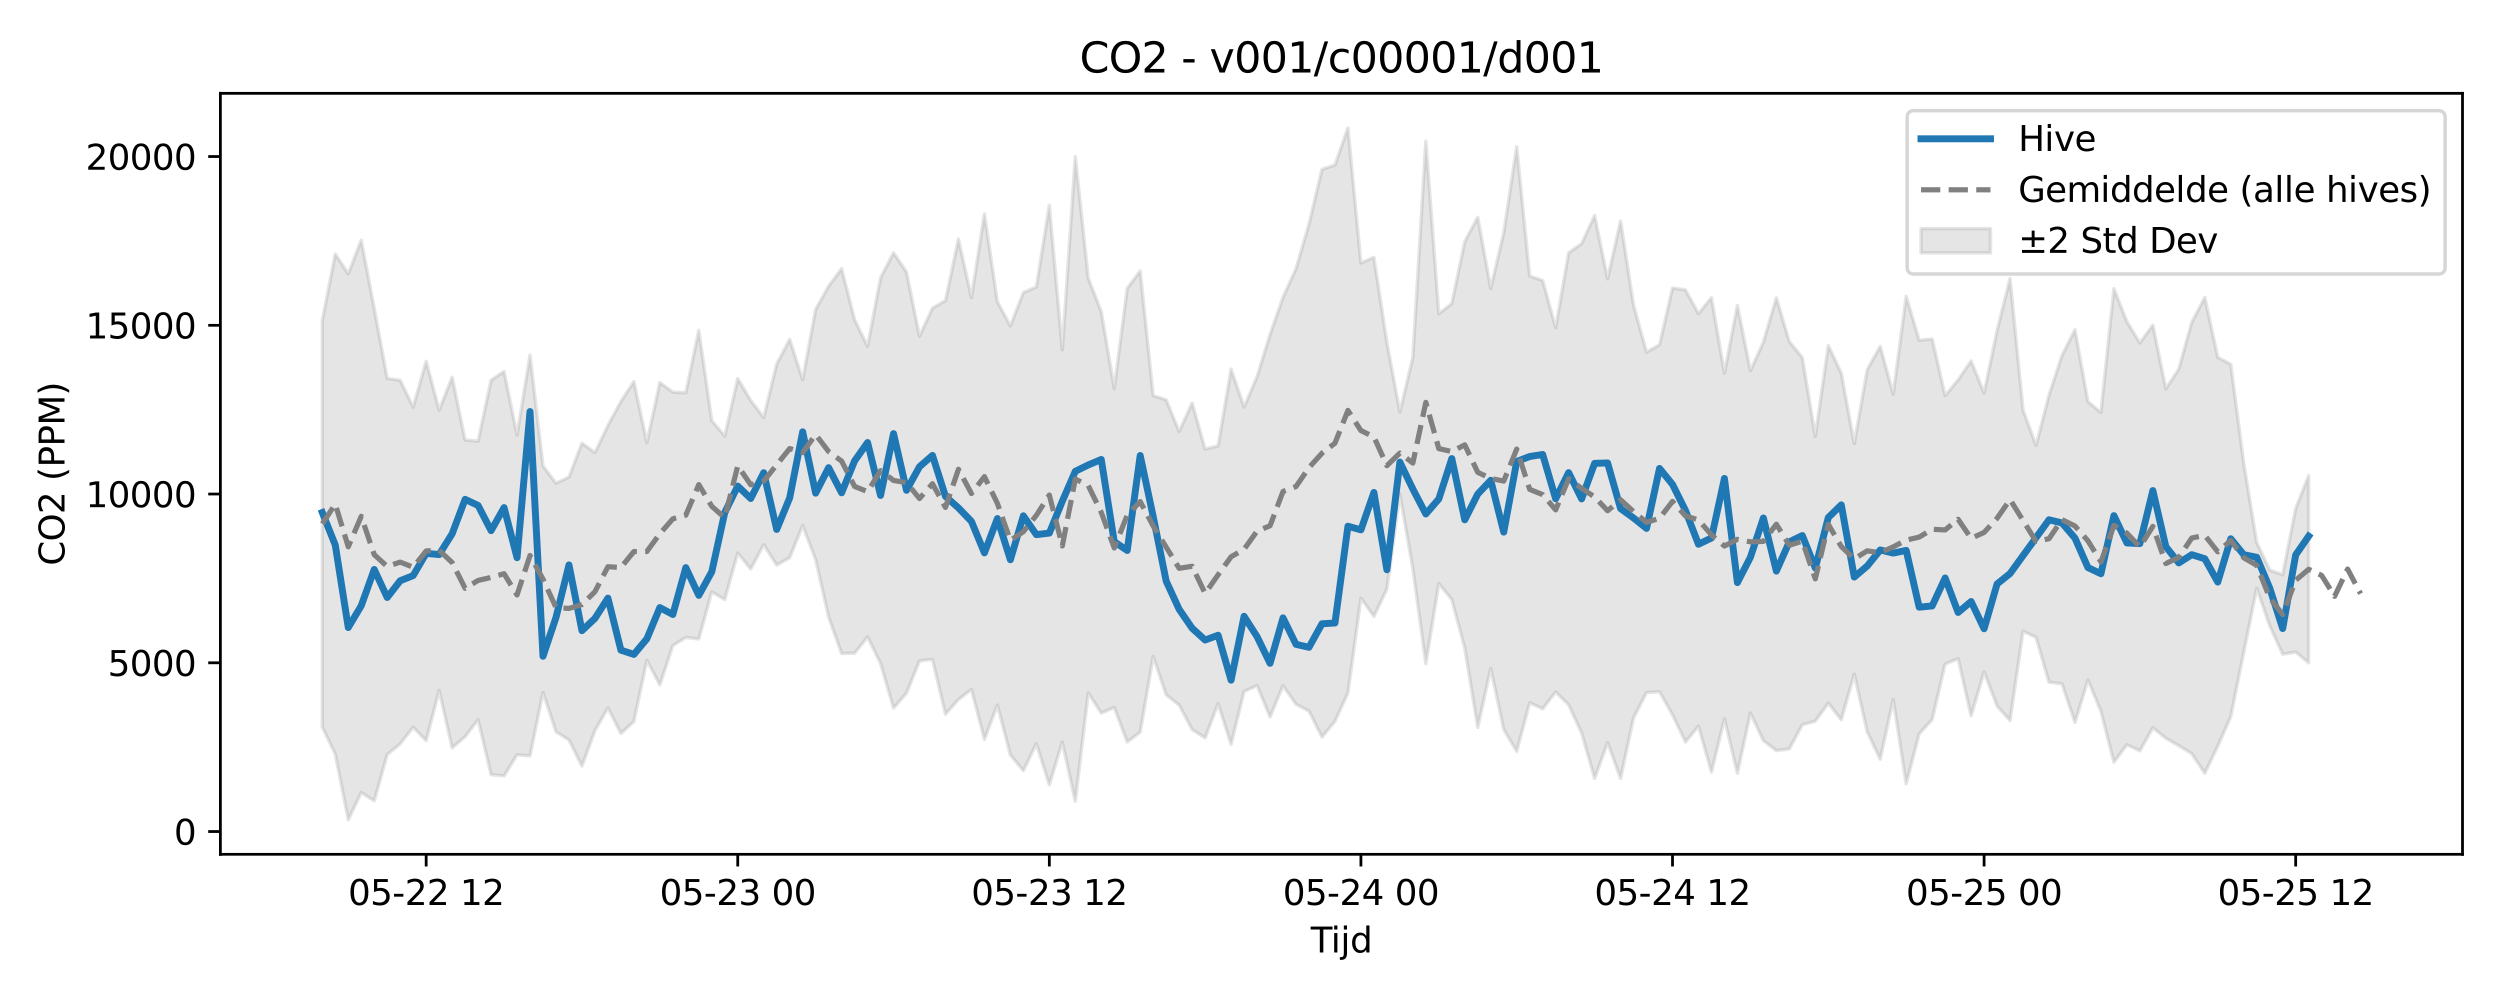 <?xml version="1.0" encoding="utf-8" standalone="no"?>
<!DOCTYPE svg PUBLIC "-//W3C//DTD SVG 1.1//EN"
  "http://www.w3.org/Graphics/SVG/1.1/DTD/svg11.dtd">
<svg xmlns:xlink="http://www.w3.org/1999/xlink" width="720pt" height="288pt" viewBox="0 0 720 288" xmlns="http://www.w3.org/2000/svg" version="1.1">
 <defs>
  <style type="text/css">*{stroke-linejoin: round; stroke-linecap: butt}</style>
 </defs>
 <g id="figure_1">
  <g id="patch_1">
   <path d="M 0 288 
L 720 288 
L 720 0 
L 0 0 
z
" style="fill: #ffffff"/>
  </g>
  <g id="axes_1">
   <g id="patch_2">
    <path d="M 63.47 246.04 
L 709.2 246.04 
L 709.2 26.88 
L 63.47 26.88 
z
" style="fill: #ffffff"/>
   </g>
   <g id="FillBetweenPolyCollection_1">
    <defs>
     <path id="md829beb5ce" d="M 92.821 -195.713 
L 92.821 -78.611 
L 96.56 -70.794 
L 100.299 -51.922 
L 104.038 -59.736 
L 107.777 -57.352 
L 111.516 -70.682 
L 115.256 -73.752 
L 118.995 -78.546 
L 122.734 -74.696 
L 126.473 -89.16 
L 130.212 -72.623 
L 133.951 -75.848 
L 137.69 -80.729 
L 141.429 -64.885 
L 145.168 -64.534 
L 148.907 -70.606 
L 152.646 -70.311 
L 156.385 -88.585 
L 160.124 -77.234 
L 163.863 -74.918 
L 167.602 -67.379 
L 171.341 -77.561 
L 175.08 -84.107 
L 178.819 -76.758 
L 182.558 -80.193 
L 186.297 -97.823 
L 190.036 -90.753 
L 193.775 -102.062 
L 197.514 -104.413 
L 201.253 -103.967 
L 204.992 -117.516 
L 208.731 -115.334 
L 212.47 -128.72 
L 216.209 -124.115 
L 219.948 -131.13 
L 223.687 -125.253 
L 227.426 -127.374 
L 231.165 -136.649 
L 234.904 -126.833 
L 238.643 -110.297 
L 242.382 -99.789 
L 246.121 -99.887 
L 249.861 -104.56 
L 253.6 -96.937 
L 257.339 -84.067 
L 261.078 -88.368 
L 264.817 -97.671 
L 268.556 -98.095 
L 272.295 -82.301 
L 276.034 -86.532 
L 279.773 -89.443 
L 283.512 -75.077 
L 287.251 -84.943 
L 290.99 -70.569 
L 294.729 -66.021 
L 298.468 -73.811 
L 302.207 -61.994 
L 305.946 -74.276 
L 309.685 -57.217 
L 313.424 -88.426 
L 317.163 -82.622 
L 320.902 -84.246 
L 324.641 -74.307 
L 328.38 -77.131 
L 332.119 -98.934 
L 335.858 -87.881 
L 339.597 -84.935 
L 343.336 -77.892 
L 347.075 -75.486 
L 350.814 -85.343 
L 354.553 -73.614 
L 358.292 -88.835 
L 362.031 -90.568 
L 365.77 -81.504 
L 369.509 -90.526 
L 373.248 -85.151 
L 376.987 -83.223 
L 380.726 -75.711 
L 384.465 -80.262 
L 388.205 -88.435 
L 391.944 -115.727 
L 395.683 -110.481 
L 399.422 -118.349 
L 403.161 -145.697 
L 406.9 -124.224 
L 410.639 -96.854 
L 414.378 -119.948 
L 418.117 -115.328 
L 421.856 -101.324 
L 425.595 -78.5 
L 429.334 -95.487 
L 433.073 -77.907 
L 436.812 -71.615 
L 440.551 -85.613 
L 444.29 -83.876 
L 448.029 -88.714 
L 451.768 -84.982 
L 455.507 -76.927 
L 459.246 -63.832 
L 462.985 -74.112 
L 466.724 -63.802 
L 470.463 -81.213 
L 474.202 -88.549 
L 477.941 -88.763 
L 481.68 -82.133 
L 485.419 -74.3 
L 489.158 -78.859 
L 492.897 -65.63 
L 496.636 -80.968 
L 500.375 -65.281 
L 504.114 -82.646 
L 507.853 -74.686 
L 511.592 -71.826 
L 515.331 -72.318 
L 519.07 -79.274 
L 522.809 -80.289 
L 526.549 -85.506 
L 530.288 -80.696 
L 534.027 -93.842 
L 537.766 -77.184 
L 541.505 -69.344 
L 545.244 -86.523 
L 548.983 -62.238 
L 552.722 -76.631 
L 556.461 -80.758 
L 560.2 -96.718 
L 563.939 -98.295 
L 567.678 -81.856 
L 571.417 -94.463 
L 575.156 -84.688 
L 578.895 -80.463 
L 582.634 -106.233 
L 586.373 -104.444 
L 590.112 -91.526 
L 593.851 -91.063 
L 597.59 -79.964 
L 601.329 -92.152 
L 605.068 -83.138 
L 608.807 -68.474 
L 612.546 -73.535 
L 616.285 -71.748 
L 620.024 -78.411 
L 623.763 -75.382 
L 627.502 -73.24 
L 631.241 -70.915 
L 634.98 -65.275 
L 638.719 -73.099 
L 642.458 -81.591 
L 646.197 -100.111 
L 649.936 -118.603 
L 653.675 -107.779 
L 657.414 -99.582 
L 661.154 -100.207 
L 664.893 -97.092 
L 664.893 -151.003 
L 664.893 -151.003 
L 661.154 -141.544 
L 657.414 -122.473 
L 653.675 -123.834 
L 649.936 -131.763 
L 646.197 -154.597 
L 642.458 -183.077 
L 638.719 -185.081 
L 634.98 -202.335 
L 631.241 -195.219 
L 627.502 -181.746 
L 623.763 -176.019 
L 620.024 -194.383 
L 616.285 -189.228 
L 612.546 -195.364 
L 608.807 -204.867 
L 605.068 -169.198 
L 601.329 -172.335 
L 597.59 -193.047 
L 593.851 -185.638 
L 590.112 -174.182 
L 586.373 -159.703 
L 582.634 -169.93 
L 578.895 -207.806 
L 575.156 -192.792 
L 571.417 -174.843 
L 567.678 -184.039 
L 563.939 -178.598 
L 560.2 -174.036 
L 556.461 -190.384 
L 552.722 -189.992 
L 548.983 -202.673 
L 545.244 -174.482 
L 541.505 -188.258 
L 537.766 -181.538 
L 534.027 -160.222 
L 530.288 -180.516 
L 526.549 -188.491 
L 522.809 -162.278 
L 519.07 -185.016 
L 515.331 -189.607 
L 511.592 -202.223 
L 507.853 -189.466 
L 504.114 -181.244 
L 500.375 -200.057 
L 496.636 -180.513 
L 492.897 -202.275 
L 489.158 -197.65 
L 485.419 -204.522 
L 481.68 -205.061 
L 477.941 -188.7 
L 474.202 -186.578 
L 470.463 -200.111 
L 466.724 -224.345 
L 462.985 -207.702 
L 459.246 -225.922 
L 455.507 -217.811 
L 451.768 -215.208 
L 448.029 -193.611 
L 444.29 -207.219 
L 440.551 -208.5 
L 436.812 -245.71 
L 433.073 -220.992 
L 429.334 -204.922 
L 425.595 -225.43 
L 421.856 -218.44 
L 418.117 -200.582 
L 414.378 -197.637 
L 410.639 -247.381 
L 406.9 -185.048 
L 403.161 -169.343 
L 399.422 -189.403 
L 395.683 -213.897 
L 391.944 -212.252 
L 388.205 -251.158 
L 384.465 -240.471 
L 380.726 -239.238 
L 376.987 -223.418 
L 373.248 -210.61 
L 369.509 -202.378 
L 365.77 -191.649 
L 362.031 -179.508 
L 358.292 -170.775 
L 354.553 -181.683 
L 350.814 -159.59 
L 347.075 -158.675 
L 343.336 -171.934 
L 339.597 -163.715 
L 335.858 -172.85 
L 332.119 -174.068 
L 328.38 -209.95 
L 324.641 -204.952 
L 320.902 -176.105 
L 317.163 -198.254 
L 313.424 -207.861 
L 309.685 -242.881 
L 305.946 -187.279 
L 302.207 -228.859 
L 298.468 -205.356 
L 294.729 -203.739 
L 290.99 -194.116 
L 287.251 -201.096 
L 283.512 -226.389 
L 279.773 -202.268 
L 276.034 -219.178 
L 272.295 -201.416 
L 268.556 -199.268 
L 264.817 -191.182 
L 261.078 -209.63 
L 257.339 -215.194 
L 253.6 -207.966 
L 249.861 -188.249 
L 246.121 -195.934 
L 242.382 -210.632 
L 238.643 -205.586 
L 234.904 -198.877 
L 231.165 -178.644 
L 227.426 -190.266 
L 223.687 -183.154 
L 219.948 -167.751 
L 216.209 -172.658 
L 212.47 -178.978 
L 208.731 -162.413 
L 204.992 -166.862 
L 201.253 -192.885 
L 197.514 -174.883 
L 193.775 -175.073 
L 190.036 -177.836 
L 186.297 -160.501 
L 182.558 -178.107 
L 178.819 -172.365 
L 175.08 -165.47 
L 171.341 -157.635 
L 167.602 -160.382 
L 163.863 -150.612 
L 160.124 -148.842 
L 156.385 -153.807 
L 152.646 -185.73 
L 148.907 -162.692 
L 145.168 -181.012 
L 141.429 -178.515 
L 137.69 -160.952 
L 133.951 -161.293 
L 130.212 -179.355 
L 126.473 -169.874 
L 122.734 -183.955 
L 118.995 -170.736 
L 115.256 -178.473 
L 111.516 -179.017 
L 107.777 -199.168 
L 104.038 -218.86 
L 100.299 -209.129 
L 96.56 -214.854 
L 92.821 -195.713 
z
" style="stroke: #808080; stroke-opacity: 0.2"/>
    </defs>
    <g clip-path="url(#p907602f1f2)">
     <use xlink:href="#md829beb5ce" x="0" y="288" style="fill: #808080; fill-opacity: 0.2; stroke: #808080; stroke-opacity: 0.2"/>
    </g>
   </g>
   <g id="matplotlib.axis_1">
    <g id="xtick_1">
     <g id="line2d_1">
      <defs>
       <path id="mef1efbc1a7" d="M 0 0 
L 0 3.5 
" style="stroke: #000000; stroke-width: 0.8"/>
      </defs>
      <g>
       <use xlink:href="#mef1efbc1a7" x="122.734" y="246.04" style="stroke: #000000; stroke-width: 0.8"/>
      </g>
     </g>
     <g id="text_1">
      <!-- 05-22 12 -->
      <g transform="translate(100.253 260.638) scale(0.1 -0.1)">
       <defs>
        <path id="DejaVuSans-30" d="M 2034 4250 
Q 1547 4250 1301 3770 
Q 1056 3291 1056 2328 
Q 1056 1369 1301 889 
Q 1547 409 2034 409 
Q 2525 409 2770 889 
Q 3016 1369 3016 2328 
Q 3016 3291 2770 3770 
Q 2525 4250 2034 4250 
z
M 2034 4750 
Q 2819 4750 3233 4129 
Q 3647 3509 3647 2328 
Q 3647 1150 3233 529 
Q 2819 -91 2034 -91 
Q 1250 -91 836 529 
Q 422 1150 422 2328 
Q 422 3509 836 4129 
Q 1250 4750 2034 4750 
z
" transform="scale(0.016)"/>
        <path id="DejaVuSans-35" d="M 691 4666 
L 3169 4666 
L 3169 4134 
L 1269 4134 
L 1269 2991 
Q 1406 3038 1543 3061 
Q 1681 3084 1819 3084 
Q 2600 3084 3056 2656 
Q 3513 2228 3513 1497 
Q 3513 744 3044 326 
Q 2575 -91 1722 -91 
Q 1428 -91 1123 -41 
Q 819 9 494 109 
L 494 744 
Q 775 591 1075 516 
Q 1375 441 1709 441 
Q 2250 441 2565 725 
Q 2881 1009 2881 1497 
Q 2881 1984 2565 2268 
Q 2250 2553 1709 2553 
Q 1456 2553 1204 2497 
Q 953 2441 691 2322 
L 691 4666 
z
" transform="scale(0.016)"/>
        <path id="DejaVuSans-2d" d="M 313 2009 
L 1997 2009 
L 1997 1497 
L 313 1497 
L 313 2009 
z
" transform="scale(0.016)"/>
        <path id="DejaVuSans-32" d="M 1228 531 
L 3431 531 
L 3431 0 
L 469 0 
L 469 531 
Q 828 903 1448 1529 
Q 2069 2156 2228 2338 
Q 2531 2678 2651 2914 
Q 2772 3150 2772 3378 
Q 2772 3750 2511 3984 
Q 2250 4219 1831 4219 
Q 1534 4219 1204 4116 
Q 875 4013 500 3803 
L 500 4441 
Q 881 4594 1212 4672 
Q 1544 4750 1819 4750 
Q 2544 4750 2975 4387 
Q 3406 4025 3406 3419 
Q 3406 3131 3298 2873 
Q 3191 2616 2906 2266 
Q 2828 2175 2409 1742 
Q 1991 1309 1228 531 
z
" transform="scale(0.016)"/>
        <path id="DejaVuSans-20" transform="scale(0.016)"/>
        <path id="DejaVuSans-31" d="M 794 531 
L 1825 531 
L 1825 4091 
L 703 3866 
L 703 4441 
L 1819 4666 
L 2450 4666 
L 2450 531 
L 3481 531 
L 3481 0 
L 794 0 
L 794 531 
z
" transform="scale(0.016)"/>
       </defs>
       <use xlink:href="#DejaVuSans-30"/>
       <use xlink:href="#DejaVuSans-35" transform="translate(63.623 0)"/>
       <use xlink:href="#DejaVuSans-2d" transform="translate(127.246 0)"/>
       <use xlink:href="#DejaVuSans-32" transform="translate(163.33 0)"/>
       <use xlink:href="#DejaVuSans-32" transform="translate(226.953 0)"/>
       <use xlink:href="#DejaVuSans-20" transform="translate(290.576 0)"/>
       <use xlink:href="#DejaVuSans-31" transform="translate(322.363 0)"/>
       <use xlink:href="#DejaVuSans-32" transform="translate(385.986 0)"/>
      </g>
     </g>
    </g>
    <g id="xtick_2">
     <g id="line2d_2">
      <g>
       <use xlink:href="#mef1efbc1a7" x="212.47" y="246.04" style="stroke: #000000; stroke-width: 0.8"/>
      </g>
     </g>
     <g id="text_2">
      <!-- 05-23 00 -->
      <g transform="translate(189.99 260.638) scale(0.1 -0.1)">
       <defs>
        <path id="DejaVuSans-33" d="M 2597 2516 
Q 3050 2419 3304 2112 
Q 3559 1806 3559 1356 
Q 3559 666 3084 287 
Q 2609 -91 1734 -91 
Q 1441 -91 1130 -33 
Q 819 25 488 141 
L 488 750 
Q 750 597 1062 519 
Q 1375 441 1716 441 
Q 2309 441 2620 675 
Q 2931 909 2931 1356 
Q 2931 1769 2642 2001 
Q 2353 2234 1838 2234 
L 1294 2234 
L 1294 2753 
L 1863 2753 
Q 2328 2753 2575 2939 
Q 2822 3125 2822 3475 
Q 2822 3834 2567 4026 
Q 2313 4219 1838 4219 
Q 1578 4219 1281 4162 
Q 984 4106 628 3988 
L 628 4550 
Q 988 4650 1302 4700 
Q 1616 4750 1894 4750 
Q 2613 4750 3031 4423 
Q 3450 4097 3450 3541 
Q 3450 3153 3228 2886 
Q 3006 2619 2597 2516 
z
" transform="scale(0.016)"/>
       </defs>
       <use xlink:href="#DejaVuSans-30"/>
       <use xlink:href="#DejaVuSans-35" transform="translate(63.623 0)"/>
       <use xlink:href="#DejaVuSans-2d" transform="translate(127.246 0)"/>
       <use xlink:href="#DejaVuSans-32" transform="translate(163.33 0)"/>
       <use xlink:href="#DejaVuSans-33" transform="translate(226.953 0)"/>
       <use xlink:href="#DejaVuSans-20" transform="translate(290.576 0)"/>
       <use xlink:href="#DejaVuSans-30" transform="translate(322.363 0)"/>
       <use xlink:href="#DejaVuSans-30" transform="translate(385.986 0)"/>
      </g>
     </g>
    </g>
    <g id="xtick_3">
     <g id="line2d_3">
      <g>
       <use xlink:href="#mef1efbc1a7" x="302.207" y="246.04" style="stroke: #000000; stroke-width: 0.8"/>
      </g>
     </g>
     <g id="text_3">
      <!-- 05-23 12 -->
      <g transform="translate(279.726 260.638) scale(0.1 -0.1)">
       <use xlink:href="#DejaVuSans-30"/>
       <use xlink:href="#DejaVuSans-35" transform="translate(63.623 0)"/>
       <use xlink:href="#DejaVuSans-2d" transform="translate(127.246 0)"/>
       <use xlink:href="#DejaVuSans-32" transform="translate(163.33 0)"/>
       <use xlink:href="#DejaVuSans-33" transform="translate(226.953 0)"/>
       <use xlink:href="#DejaVuSans-20" transform="translate(290.576 0)"/>
       <use xlink:href="#DejaVuSans-31" transform="translate(322.363 0)"/>
       <use xlink:href="#DejaVuSans-32" transform="translate(385.986 0)"/>
      </g>
     </g>
    </g>
    <g id="xtick_4">
     <g id="line2d_4">
      <g>
       <use xlink:href="#mef1efbc1a7" x="391.944" y="246.04" style="stroke: #000000; stroke-width: 0.8"/>
      </g>
     </g>
     <g id="text_4">
      <!-- 05-24 00 -->
      <g transform="translate(369.463 260.638) scale(0.1 -0.1)">
       <defs>
        <path id="DejaVuSans-34" d="M 2419 4116 
L 825 1625 
L 2419 1625 
L 2419 4116 
z
M 2253 4666 
L 3047 4666 
L 3047 1625 
L 3713 1625 
L 3713 1100 
L 3047 1100 
L 3047 0 
L 2419 0 
L 2419 1100 
L 313 1100 
L 313 1709 
L 2253 4666 
z
" transform="scale(0.016)"/>
       </defs>
       <use xlink:href="#DejaVuSans-30"/>
       <use xlink:href="#DejaVuSans-35" transform="translate(63.623 0)"/>
       <use xlink:href="#DejaVuSans-2d" transform="translate(127.246 0)"/>
       <use xlink:href="#DejaVuSans-32" transform="translate(163.33 0)"/>
       <use xlink:href="#DejaVuSans-34" transform="translate(226.953 0)"/>
       <use xlink:href="#DejaVuSans-20" transform="translate(290.576 0)"/>
       <use xlink:href="#DejaVuSans-30" transform="translate(322.363 0)"/>
       <use xlink:href="#DejaVuSans-30" transform="translate(385.986 0)"/>
      </g>
     </g>
    </g>
    <g id="xtick_5">
     <g id="line2d_5">
      <g>
       <use xlink:href="#mef1efbc1a7" x="481.68" y="246.04" style="stroke: #000000; stroke-width: 0.8"/>
      </g>
     </g>
     <g id="text_5">
      <!-- 05-24 12 -->
      <g transform="translate(459.2 260.638) scale(0.1 -0.1)">
       <use xlink:href="#DejaVuSans-30"/>
       <use xlink:href="#DejaVuSans-35" transform="translate(63.623 0)"/>
       <use xlink:href="#DejaVuSans-2d" transform="translate(127.246 0)"/>
       <use xlink:href="#DejaVuSans-32" transform="translate(163.33 0)"/>
       <use xlink:href="#DejaVuSans-34" transform="translate(226.953 0)"/>
       <use xlink:href="#DejaVuSans-20" transform="translate(290.576 0)"/>
       <use xlink:href="#DejaVuSans-31" transform="translate(322.363 0)"/>
       <use xlink:href="#DejaVuSans-32" transform="translate(385.986 0)"/>
      </g>
     </g>
    </g>
    <g id="xtick_6">
     <g id="line2d_6">
      <g>
       <use xlink:href="#mef1efbc1a7" x="571.417" y="246.04" style="stroke: #000000; stroke-width: 0.8"/>
      </g>
     </g>
     <g id="text_6">
      <!-- 05-25 00 -->
      <g transform="translate(548.936 260.638) scale(0.1 -0.1)">
       <use xlink:href="#DejaVuSans-30"/>
       <use xlink:href="#DejaVuSans-35" transform="translate(63.623 0)"/>
       <use xlink:href="#DejaVuSans-2d" transform="translate(127.246 0)"/>
       <use xlink:href="#DejaVuSans-32" transform="translate(163.33 0)"/>
       <use xlink:href="#DejaVuSans-35" transform="translate(226.953 0)"/>
       <use xlink:href="#DejaVuSans-20" transform="translate(290.576 0)"/>
       <use xlink:href="#DejaVuSans-30" transform="translate(322.363 0)"/>
       <use xlink:href="#DejaVuSans-30" transform="translate(385.986 0)"/>
      </g>
     </g>
    </g>
    <g id="xtick_7">
     <g id="line2d_7">
      <g>
       <use xlink:href="#mef1efbc1a7" x="661.154" y="246.04" style="stroke: #000000; stroke-width: 0.8"/>
      </g>
     </g>
     <g id="text_7">
      <!-- 05-25 12 -->
      <g transform="translate(638.673 260.638) scale(0.1 -0.1)">
       <use xlink:href="#DejaVuSans-30"/>
       <use xlink:href="#DejaVuSans-35" transform="translate(63.623 0)"/>
       <use xlink:href="#DejaVuSans-2d" transform="translate(127.246 0)"/>
       <use xlink:href="#DejaVuSans-32" transform="translate(163.33 0)"/>
       <use xlink:href="#DejaVuSans-35" transform="translate(226.953 0)"/>
       <use xlink:href="#DejaVuSans-20" transform="translate(290.576 0)"/>
       <use xlink:href="#DejaVuSans-31" transform="translate(322.363 0)"/>
       <use xlink:href="#DejaVuSans-32" transform="translate(385.986 0)"/>
      </g>
     </g>
    </g>
    <g id="text_8">
     <!-- Tijd -->
     <g transform="translate(377.485 274.317) scale(0.1 -0.1)">
      <defs>
       <path id="DejaVuSans-54" d="M -19 4666 
L 3928 4666 
L 3928 4134 
L 2272 4134 
L 2272 0 
L 1638 0 
L 1638 4134 
L -19 4134 
L -19 4666 
z
" transform="scale(0.016)"/>
       <path id="DejaVuSans-69" d="M 603 3500 
L 1178 3500 
L 1178 0 
L 603 0 
L 603 3500 
z
M 603 4863 
L 1178 4863 
L 1178 4134 
L 603 4134 
L 603 4863 
z
" transform="scale(0.016)"/>
       <path id="DejaVuSans-6a" d="M 603 3500 
L 1178 3500 
L 1178 -63 
Q 1178 -731 923 -1031 
Q 669 -1331 103 -1331 
L -116 -1331 
L -116 -844 
L 38 -844 
Q 366 -844 484 -692 
Q 603 -541 603 -63 
L 603 3500 
z
M 603 4863 
L 1178 4863 
L 1178 4134 
L 603 4134 
L 603 4863 
z
" transform="scale(0.016)"/>
       <path id="DejaVuSans-64" d="M 2906 2969 
L 2906 4863 
L 3481 4863 
L 3481 0 
L 2906 0 
L 2906 525 
Q 2725 213 2448 61 
Q 2172 -91 1784 -91 
Q 1150 -91 751 415 
Q 353 922 353 1747 
Q 353 2572 751 3078 
Q 1150 3584 1784 3584 
Q 2172 3584 2448 3432 
Q 2725 3281 2906 2969 
z
M 947 1747 
Q 947 1113 1208 752 
Q 1469 391 1925 391 
Q 2381 391 2643 752 
Q 2906 1113 2906 1747 
Q 2906 2381 2643 2742 
Q 2381 3103 1925 3103 
Q 1469 3103 1208 2742 
Q 947 2381 947 1747 
z
" transform="scale(0.016)"/>
      </defs>
      <use xlink:href="#DejaVuSans-54"/>
      <use xlink:href="#DejaVuSans-69" transform="translate(57.959 0)"/>
      <use xlink:href="#DejaVuSans-6a" transform="translate(85.742 0)"/>
      <use xlink:href="#DejaVuSans-64" transform="translate(113.525 0)"/>
     </g>
    </g>
   </g>
   <g id="matplotlib.axis_2">
    <g id="ytick_1">
     <g id="line2d_8">
      <defs>
       <path id="mf7b49bb932" d="M 0 0 
L -3.5 0 
" style="stroke: #000000; stroke-width: 0.8"/>
      </defs>
      <g>
       <use xlink:href="#mf7b49bb932" x="63.47" y="239.479" style="stroke: #000000; stroke-width: 0.8"/>
      </g>
     </g>
     <g id="text_9">
      <!-- 0 -->
      <g transform="translate(50.108 243.278) scale(0.1 -0.1)">
       <use xlink:href="#DejaVuSans-30"/>
      </g>
     </g>
    </g>
    <g id="ytick_2">
     <g id="line2d_9">
      <g>
       <use xlink:href="#mf7b49bb932" x="63.47" y="190.881" style="stroke: #000000; stroke-width: 0.8"/>
      </g>
     </g>
     <g id="text_10">
      <!-- 5000 -->
      <g transform="translate(31.02 194.68) scale(0.1 -0.1)">
       <use xlink:href="#DejaVuSans-35"/>
       <use xlink:href="#DejaVuSans-30" transform="translate(63.623 0)"/>
       <use xlink:href="#DejaVuSans-30" transform="translate(127.246 0)"/>
       <use xlink:href="#DejaVuSans-30" transform="translate(190.869 0)"/>
      </g>
     </g>
    </g>
    <g id="ytick_3">
     <g id="line2d_10">
      <g>
       <use xlink:href="#mf7b49bb932" x="63.47" y="142.283" style="stroke: #000000; stroke-width: 0.8"/>
      </g>
     </g>
     <g id="text_11">
      <!-- 10000 -->
      <g transform="translate(24.657 146.082) scale(0.1 -0.1)">
       <use xlink:href="#DejaVuSans-31"/>
       <use xlink:href="#DejaVuSans-30" transform="translate(63.623 0)"/>
       <use xlink:href="#DejaVuSans-30" transform="translate(127.246 0)"/>
       <use xlink:href="#DejaVuSans-30" transform="translate(190.869 0)"/>
       <use xlink:href="#DejaVuSans-30" transform="translate(254.492 0)"/>
      </g>
     </g>
    </g>
    <g id="ytick_4">
     <g id="line2d_11">
      <g>
       <use xlink:href="#mf7b49bb932" x="63.47" y="93.684" style="stroke: #000000; stroke-width: 0.8"/>
      </g>
     </g>
     <g id="text_12">
      <!-- 15000 -->
      <g transform="translate(24.657 97.484) scale(0.1 -0.1)">
       <use xlink:href="#DejaVuSans-31"/>
       <use xlink:href="#DejaVuSans-35" transform="translate(63.623 0)"/>
       <use xlink:href="#DejaVuSans-30" transform="translate(127.246 0)"/>
       <use xlink:href="#DejaVuSans-30" transform="translate(190.869 0)"/>
       <use xlink:href="#DejaVuSans-30" transform="translate(254.492 0)"/>
      </g>
     </g>
    </g>
    <g id="ytick_5">
     <g id="line2d_12">
      <g>
       <use xlink:href="#mf7b49bb932" x="63.47" y="45.086" style="stroke: #000000; stroke-width: 0.8"/>
      </g>
     </g>
     <g id="text_13">
      <!-- 20000 -->
      <g transform="translate(24.657 48.885) scale(0.1 -0.1)">
       <use xlink:href="#DejaVuSans-32"/>
       <use xlink:href="#DejaVuSans-30" transform="translate(63.623 0)"/>
       <use xlink:href="#DejaVuSans-30" transform="translate(127.246 0)"/>
       <use xlink:href="#DejaVuSans-30" transform="translate(190.869 0)"/>
       <use xlink:href="#DejaVuSans-30" transform="translate(254.492 0)"/>
      </g>
     </g>
    </g>
    <g id="text_14">
     <!-- CO2 (PPM) -->
     <g transform="translate(18.578 162.903) rotate(-90) scale(0.1 -0.1)">
      <defs>
       <path id="DejaVuSans-43" d="M 4122 4306 
L 4122 3641 
Q 3803 3938 3442 4084 
Q 3081 4231 2675 4231 
Q 1875 4231 1450 3742 
Q 1025 3253 1025 2328 
Q 1025 1406 1450 917 
Q 1875 428 2675 428 
Q 3081 428 3442 575 
Q 3803 722 4122 1019 
L 4122 359 
Q 3791 134 3420 21 
Q 3050 -91 2638 -91 
Q 1578 -91 968 557 
Q 359 1206 359 2328 
Q 359 3453 968 4101 
Q 1578 4750 2638 4750 
Q 3056 4750 3426 4639 
Q 3797 4528 4122 4306 
z
" transform="scale(0.016)"/>
       <path id="DejaVuSans-4f" d="M 2522 4238 
Q 1834 4238 1429 3725 
Q 1025 3213 1025 2328 
Q 1025 1447 1429 934 
Q 1834 422 2522 422 
Q 3209 422 3611 934 
Q 4013 1447 4013 2328 
Q 4013 3213 3611 3725 
Q 3209 4238 2522 4238 
z
M 2522 4750 
Q 3503 4750 4090 4092 
Q 4678 3434 4678 2328 
Q 4678 1225 4090 567 
Q 3503 -91 2522 -91 
Q 1538 -91 948 565 
Q 359 1222 359 2328 
Q 359 3434 948 4092 
Q 1538 4750 2522 4750 
z
" transform="scale(0.016)"/>
       <path id="DejaVuSans-28" d="M 1984 4856 
Q 1566 4138 1362 3434 
Q 1159 2731 1159 2009 
Q 1159 1288 1364 580 
Q 1569 -128 1984 -844 
L 1484 -844 
Q 1016 -109 783 600 
Q 550 1309 550 2009 
Q 550 2706 781 3412 
Q 1013 4119 1484 4856 
L 1984 4856 
z
" transform="scale(0.016)"/>
       <path id="DejaVuSans-50" d="M 1259 4147 
L 1259 2394 
L 2053 2394 
Q 2494 2394 2734 2622 
Q 2975 2850 2975 3272 
Q 2975 3691 2734 3919 
Q 2494 4147 2053 4147 
L 1259 4147 
z
M 628 4666 
L 2053 4666 
Q 2838 4666 3239 4311 
Q 3641 3956 3641 3272 
Q 3641 2581 3239 2228 
Q 2838 1875 2053 1875 
L 1259 1875 
L 1259 0 
L 628 0 
L 628 4666 
z
" transform="scale(0.016)"/>
       <path id="DejaVuSans-4d" d="M 628 4666 
L 1569 4666 
L 2759 1491 
L 3956 4666 
L 4897 4666 
L 4897 0 
L 4281 0 
L 4281 4097 
L 3078 897 
L 2444 897 
L 1241 4097 
L 1241 0 
L 628 0 
L 628 4666 
z
" transform="scale(0.016)"/>
       <path id="DejaVuSans-29" d="M 513 4856 
L 1013 4856 
Q 1481 4119 1714 3412 
Q 1947 2706 1947 2009 
Q 1947 1309 1714 600 
Q 1481 -109 1013 -844 
L 513 -844 
Q 928 -128 1133 580 
Q 1338 1288 1338 2009 
Q 1338 2731 1133 3434 
Q 928 4138 513 4856 
z
" transform="scale(0.016)"/>
      </defs>
      <use xlink:href="#DejaVuSans-43"/>
      <use xlink:href="#DejaVuSans-4f" transform="translate(69.824 0)"/>
      <use xlink:href="#DejaVuSans-32" transform="translate(148.535 0)"/>
      <use xlink:href="#DejaVuSans-20" transform="translate(212.158 0)"/>
      <use xlink:href="#DejaVuSans-28" transform="translate(243.945 0)"/>
      <use xlink:href="#DejaVuSans-50" transform="translate(282.959 0)"/>
      <use xlink:href="#DejaVuSans-50" transform="translate(343.262 0)"/>
      <use xlink:href="#DejaVuSans-4d" transform="translate(403.564 0)"/>
      <use xlink:href="#DejaVuSans-29" transform="translate(489.844 0)"/>
     </g>
    </g>
   </g>
   <g id="line2d_13">
    <path d="M 92.821 147.609 
L 96.56 156.972 
L 100.299 180.73 
L 104.038 174.45 
L 107.777 164.009 
L 111.516 172.073 
L 115.256 167.256 
L 118.995 165.762 
L 122.734 159.375 
L 126.473 159.717 
L 130.212 153.739 
L 133.951 143.809 
L 137.69 145.571 
L 141.429 152.825 
L 145.168 146.187 
L 148.907 160.614 
L 152.646 118.523 
L 156.385 189.005 
L 160.124 177.834 
L 163.863 162.7 
L 167.602 181.631 
L 171.341 178.095 
L 175.08 172.265 
L 178.819 187.243 
L 182.558 188.467 
L 186.297 183.986 
L 190.036 174.986 
L 193.775 176.972 
L 197.514 163.478 
L 201.253 171.464 
L 204.992 164.667 
L 208.731 147.612 
L 212.47 139.989 
L 216.209 143.569 
L 219.948 136.143 
L 223.687 152.479 
L 227.426 143.404 
L 231.165 124.369 
L 234.904 142.03 
L 238.643 134.688 
L 242.382 141.93 
L 246.121 132.751 
L 249.861 127.451 
L 253.6 142.688 
L 257.339 124.888 
L 261.078 141.21 
L 264.817 134.413 
L 268.556 131.163 
L 272.295 142.957 
L 276.034 146.277 
L 279.773 150.159 
L 283.512 159.221 
L 287.251 149.352 
L 290.99 161.207 
L 294.729 148.555 
L 298.468 153.972 
L 302.207 153.528 
L 305.946 144.347 
L 309.685 135.741 
L 313.424 133.909 
L 317.163 132.33 
L 320.902 156.007 
L 324.641 158.534 
L 328.38 131.186 
L 332.119 148.762 
L 335.858 167.346 
L 339.597 175.482 
L 343.336 180.935 
L 347.075 184.33 
L 350.814 182.946 
L 354.553 195.88 
L 358.292 177.497 
L 362.031 183.342 
L 365.77 191.033 
L 369.509 177.951 
L 373.248 185.574 
L 376.987 186.42 
L 380.726 179.652 
L 384.465 179.421 
L 388.205 151.555 
L 391.944 152.592 
L 395.683 141.829 
L 399.422 164.084 
L 403.161 133.094 
L 406.9 140.844 
L 410.639 148.024 
L 414.378 143.707 
L 418.117 132.074 
L 421.856 149.705 
L 425.595 142.279 
L 429.334 138.327 
L 433.073 153.246 
L 436.812 132.913 
L 440.551 131.478 
L 444.29 130.888 
L 448.029 143.647 
L 451.768 136.127 
L 455.507 143.679 
L 459.246 133.448 
L 462.985 133.331 
L 466.724 146.465 
L 470.463 149.184 
L 474.202 152.174 
L 477.941 134.909 
L 481.68 139.506 
L 485.419 147.029 
L 489.158 156.746 
L 492.897 154.943 
L 496.636 137.792 
L 500.375 167.787 
L 504.114 160.501 
L 507.853 149.18 
L 511.592 164.479 
L 515.331 156.049 
L 519.07 154.241 
L 522.809 163.585 
L 526.549 149.057 
L 530.288 145.406 
L 534.027 166.187 
L 537.766 163.005 
L 541.505 158.391 
L 545.244 159.289 
L 548.983 158.508 
L 552.722 174.866 
L 556.461 174.513 
L 560.2 166.465 
L 563.939 176.386 
L 567.678 173.243 
L 571.417 181.08 
L 575.156 168.186 
L 578.895 165.179 
L 590.112 149.699 
L 593.851 150.609 
L 597.59 154.97 
L 601.329 163.465 
L 605.068 165.234 
L 608.807 148.507 
L 612.546 156.366 
L 616.285 156.554 
L 620.024 141.291 
L 623.763 157.455 
L 627.502 162.121 
L 631.241 159.749 
L 634.98 160.919 
L 638.719 167.635 
L 642.458 155.171 
L 646.197 159.749 
L 649.936 160.491 
L 653.675 169.355 
L 657.414 181.019 
L 661.154 159.817 
L 664.893 154.423 
L 664.893 154.423 
" clip-path="url(#p907602f1f2)" style="fill: none; stroke: #1f77b4; stroke-width: 2; stroke-linecap: square"/>
   </g>
   <g id="line2d_14">
    <path d="M 92.821 150.838 
L 96.56 145.176 
L 100.299 157.475 
L 104.038 148.702 
L 107.777 159.74 
L 111.516 163.151 
L 115.256 161.887 
L 118.995 163.359 
L 122.734 158.675 
L 126.473 158.483 
L 130.212 162.011 
L 133.951 169.43 
L 137.69 167.16 
L 141.429 166.3 
L 145.168 165.227 
L 148.907 171.351 
L 152.646 159.98 
L 156.385 166.804 
L 160.124 174.962 
L 163.863 175.235 
L 167.602 174.12 
L 171.341 170.402 
L 175.08 163.212 
L 178.819 163.439 
L 182.558 158.85 
L 186.297 158.838 
L 190.036 153.705 
L 193.775 149.433 
L 197.514 148.352 
L 201.253 139.574 
L 204.992 145.811 
L 208.731 149.126 
L 212.47 134.151 
L 216.209 139.614 
L 219.948 138.56 
L 227.426 129.18 
L 231.165 130.354 
L 234.904 125.145 
L 238.643 130.059 
L 242.382 132.79 
L 246.121 140.09 
L 249.861 141.596 
L 253.6 135.548 
L 257.339 138.37 
L 261.078 139.001 
L 264.817 143.574 
L 268.556 139.318 
L 272.295 146.141 
L 276.034 135.145 
L 279.773 142.144 
L 283.512 137.267 
L 287.251 144.98 
L 290.99 155.657 
L 294.729 153.12 
L 298.468 148.416 
L 302.207 142.574 
L 305.946 157.223 
L 309.685 137.951 
L 313.424 139.857 
L 317.163 147.562 
L 320.902 157.824 
L 324.641 148.37 
L 328.38 144.459 
L 332.119 151.499 
L 339.597 163.675 
L 343.336 163.087 
L 347.075 170.919 
L 350.814 165.534 
L 354.553 160.352 
L 358.292 158.195 
L 362.031 152.962 
L 365.77 151.423 
L 369.509 141.548 
L 373.248 140.12 
L 376.987 134.679 
L 380.726 130.526 
L 384.465 127.634 
L 388.205 118.203 
L 391.944 124.01 
L 395.683 125.811 
L 399.422 134.124 
L 403.161 130.48 
L 406.9 133.364 
L 410.639 115.883 
L 414.378 129.207 
L 418.117 130.045 
L 421.856 128.118 
L 425.595 136.035 
L 429.334 137.796 
L 433.073 138.551 
L 436.812 129.338 
L 440.551 140.944 
L 444.29 142.452 
L 448.029 146.838 
L 451.768 137.905 
L 455.507 140.631 
L 459.246 143.123 
L 462.985 147.093 
L 466.724 143.926 
L 470.463 147.338 
L 474.202 150.437 
L 477.941 149.268 
L 481.68 144.403 
L 485.419 148.589 
L 489.158 149.746 
L 492.897 154.048 
L 496.636 157.26 
L 500.375 155.331 
L 504.114 156.055 
L 507.853 155.924 
L 511.592 150.976 
L 515.331 157.038 
L 519.07 155.855 
L 522.809 166.717 
L 526.549 151.002 
L 530.288 157.394 
L 534.027 160.968 
L 537.766 158.639 
L 541.505 159.199 
L 545.244 157.498 
L 548.983 155.545 
L 552.722 154.689 
L 556.461 152.429 
L 560.2 152.623 
L 563.939 149.554 
L 567.678 155.053 
L 571.417 153.347 
L 575.156 149.26 
L 578.895 143.865 
L 586.373 155.926 
L 590.112 155.146 
L 593.851 149.649 
L 597.59 151.494 
L 601.329 155.757 
L 605.068 161.832 
L 608.807 151.33 
L 612.546 153.55 
L 616.285 157.512 
L 620.024 151.603 
L 623.763 162.3 
L 627.502 160.507 
L 631.241 154.933 
L 634.98 154.195 
L 638.719 158.91 
L 642.458 155.666 
L 646.197 160.646 
L 649.936 162.817 
L 653.675 172.193 
L 657.414 176.972 
L 661.154 167.125 
L 664.893 163.953 
L 668.632 165.72 
L 672.371 171.724 
L 676.11 163.889 
L 679.849 170.97 
L 679.849 170.97 
" clip-path="url(#p907602f1f2)" style="fill: none; stroke-dasharray: 5.55,2.4; stroke-dashoffset: 0; stroke: #808080; stroke-width: 1.5"/>
   </g>
   <g id="patch_3">
    <path d="M 63.47 246.04 
L 63.47 26.88 
" style="fill: none; stroke: #000000; stroke-width: 0.8; stroke-linejoin: miter; stroke-linecap: square"/>
   </g>
   <g id="patch_4">
    <path d="M 709.2 246.04 
L 709.2 26.88 
" style="fill: none; stroke: #000000; stroke-width: 0.8; stroke-linejoin: miter; stroke-linecap: square"/>
   </g>
   <g id="patch_5">
    <path d="M 63.47 246.04 
L 709.2 246.04 
" style="fill: none; stroke: #000000; stroke-width: 0.8; stroke-linejoin: miter; stroke-linecap: square"/>
   </g>
   <g id="patch_6">
    <path d="M 63.47 26.88 
L 709.2 26.88 
" style="fill: none; stroke: #000000; stroke-width: 0.8; stroke-linejoin: miter; stroke-linecap: square"/>
   </g>
   <g id="text_15">
    <!-- CO2 - v001/c00001/d001 -->
    <g transform="translate(310.932 20.88) scale(0.12 -0.12)">
     <defs>
      <path id="DejaVuSans-76" d="M 191 3500 
L 800 3500 
L 1894 563 
L 2988 3500 
L 3597 3500 
L 2284 0 
L 1503 0 
L 191 3500 
z
" transform="scale(0.016)"/>
      <path id="DejaVuSans-2f" d="M 1625 4666 
L 2156 4666 
L 531 -594 
L 0 -594 
L 1625 4666 
z
" transform="scale(0.016)"/>
      <path id="DejaVuSans-63" d="M 3122 3366 
L 3122 2828 
Q 2878 2963 2633 3030 
Q 2388 3097 2138 3097 
Q 1578 3097 1268 2742 
Q 959 2388 959 1747 
Q 959 1106 1268 751 
Q 1578 397 2138 397 
Q 2388 397 2633 464 
Q 2878 531 3122 666 
L 3122 134 
Q 2881 22 2623 -34 
Q 2366 -91 2075 -91 
Q 1284 -91 818 406 
Q 353 903 353 1747 
Q 353 2603 823 3093 
Q 1294 3584 2113 3584 
Q 2378 3584 2631 3529 
Q 2884 3475 3122 3366 
z
" transform="scale(0.016)"/>
     </defs>
     <use xlink:href="#DejaVuSans-43"/>
     <use xlink:href="#DejaVuSans-4f" transform="translate(69.824 0)"/>
     <use xlink:href="#DejaVuSans-32" transform="translate(148.535 0)"/>
     <use xlink:href="#DejaVuSans-20" transform="translate(212.158 0)"/>
     <use xlink:href="#DejaVuSans-2d" transform="translate(243.945 0)"/>
     <use xlink:href="#DejaVuSans-20" transform="translate(280.029 0)"/>
     <use xlink:href="#DejaVuSans-76" transform="translate(311.816 0)"/>
     <use xlink:href="#DejaVuSans-30" transform="translate(370.996 0)"/>
     <use xlink:href="#DejaVuSans-30" transform="translate(434.619 0)"/>
     <use xlink:href="#DejaVuSans-31" transform="translate(498.242 0)"/>
     <use xlink:href="#DejaVuSans-2f" transform="translate(561.865 0)"/>
     <use xlink:href="#DejaVuSans-63" transform="translate(595.557 0)"/>
     <use xlink:href="#DejaVuSans-30" transform="translate(650.537 0)"/>
     <use xlink:href="#DejaVuSans-30" transform="translate(714.16 0)"/>
     <use xlink:href="#DejaVuSans-30" transform="translate(777.783 0)"/>
     <use xlink:href="#DejaVuSans-30" transform="translate(841.406 0)"/>
     <use xlink:href="#DejaVuSans-31" transform="translate(905.029 0)"/>
     <use xlink:href="#DejaVuSans-2f" transform="translate(968.652 0)"/>
     <use xlink:href="#DejaVuSans-64" transform="translate(1002.344 0)"/>
     <use xlink:href="#DejaVuSans-30" transform="translate(1065.82 0)"/>
     <use xlink:href="#DejaVuSans-30" transform="translate(1129.443 0)"/>
     <use xlink:href="#DejaVuSans-31" transform="translate(1193.066 0)"/>
    </g>
   </g>
   <g id="legend_1">
    <g id="patch_7">
     <path d="M 551.256 78.914 
L 702.2 78.914 
Q 704.2 78.914 704.2 76.914 
L 704.2 33.88 
Q 704.2 31.88 702.2 31.88 
L 551.256 31.88 
Q 549.256 31.88 549.256 33.88 
L 549.256 76.914 
Q 549.256 78.914 551.256 78.914 
z
" style="fill: #ffffff; opacity: 0.8; stroke: #cccccc; stroke-linejoin: miter"/>
    </g>
    <g id="line2d_15">
     <path d="M 553.256 39.978 
L 563.256 39.978 
L 573.256 39.978 
" style="fill: none; stroke: #1f77b4; stroke-width: 2; stroke-linecap: square"/>
    </g>
    <g id="text_16">
     <!-- Hive -->
     <g transform="translate(581.256 43.478) scale(0.1 -0.1)">
      <defs>
       <path id="DejaVuSans-48" d="M 628 4666 
L 1259 4666 
L 1259 2753 
L 3553 2753 
L 3553 4666 
L 4184 4666 
L 4184 0 
L 3553 0 
L 3553 2222 
L 1259 2222 
L 1259 0 
L 628 0 
L 628 4666 
z
" transform="scale(0.016)"/>
       <path id="DejaVuSans-65" d="M 3597 1894 
L 3597 1613 
L 953 1613 
Q 991 1019 1311 708 
Q 1631 397 2203 397 
Q 2534 397 2845 478 
Q 3156 559 3463 722 
L 3463 178 
Q 3153 47 2828 -22 
Q 2503 -91 2169 -91 
Q 1331 -91 842 396 
Q 353 884 353 1716 
Q 353 2575 817 3079 
Q 1281 3584 2069 3584 
Q 2775 3584 3186 3129 
Q 3597 2675 3597 1894 
z
M 3022 2063 
Q 3016 2534 2758 2815 
Q 2500 3097 2075 3097 
Q 1594 3097 1305 2825 
Q 1016 2553 972 2059 
L 3022 2063 
z
" transform="scale(0.016)"/>
      </defs>
      <use xlink:href="#DejaVuSans-48"/>
      <use xlink:href="#DejaVuSans-69" transform="translate(75.195 0)"/>
      <use xlink:href="#DejaVuSans-76" transform="translate(102.979 0)"/>
      <use xlink:href="#DejaVuSans-65" transform="translate(162.158 0)"/>
     </g>
    </g>
    <g id="line2d_16">
     <path d="M 553.256 54.657 
L 563.256 54.657 
L 573.256 54.657 
" style="fill: none; stroke-dasharray: 5.55,2.4; stroke-dashoffset: 0; stroke: #808080; stroke-width: 1.5"/>
    </g>
    <g id="text_17">
     <!-- Gemiddelde (alle hives) -->
     <g transform="translate(581.256 58.157) scale(0.1 -0.1)">
      <defs>
       <path id="DejaVuSans-47" d="M 3809 666 
L 3809 1919 
L 2778 1919 
L 2778 2438 
L 4434 2438 
L 4434 434 
Q 4069 175 3628 42 
Q 3188 -91 2688 -91 
Q 1594 -91 976 548 
Q 359 1188 359 2328 
Q 359 3472 976 4111 
Q 1594 4750 2688 4750 
Q 3144 4750 3555 4637 
Q 3966 4525 4313 4306 
L 4313 3634 
Q 3963 3931 3569 4081 
Q 3175 4231 2741 4231 
Q 1884 4231 1454 3753 
Q 1025 3275 1025 2328 
Q 1025 1384 1454 906 
Q 1884 428 2741 428 
Q 3075 428 3337 486 
Q 3600 544 3809 666 
z
" transform="scale(0.016)"/>
       <path id="DejaVuSans-6d" d="M 3328 2828 
Q 3544 3216 3844 3400 
Q 4144 3584 4550 3584 
Q 5097 3584 5394 3201 
Q 5691 2819 5691 2113 
L 5691 0 
L 5113 0 
L 5113 2094 
Q 5113 2597 4934 2840 
Q 4756 3084 4391 3084 
Q 3944 3084 3684 2787 
Q 3425 2491 3425 1978 
L 3425 0 
L 2847 0 
L 2847 2094 
Q 2847 2600 2669 2842 
Q 2491 3084 2119 3084 
Q 1678 3084 1418 2786 
Q 1159 2488 1159 1978 
L 1159 0 
L 581 0 
L 581 3500 
L 1159 3500 
L 1159 2956 
Q 1356 3278 1631 3431 
Q 1906 3584 2284 3584 
Q 2666 3584 2933 3390 
Q 3200 3197 3328 2828 
z
" transform="scale(0.016)"/>
       <path id="DejaVuSans-6c" d="M 603 4863 
L 1178 4863 
L 1178 0 
L 603 0 
L 603 4863 
z
" transform="scale(0.016)"/>
       <path id="DejaVuSans-61" d="M 2194 1759 
Q 1497 1759 1228 1600 
Q 959 1441 959 1056 
Q 959 750 1161 570 
Q 1363 391 1709 391 
Q 2188 391 2477 730 
Q 2766 1069 2766 1631 
L 2766 1759 
L 2194 1759 
z
M 3341 1997 
L 3341 0 
L 2766 0 
L 2766 531 
Q 2569 213 2275 61 
Q 1981 -91 1556 -91 
Q 1019 -91 701 211 
Q 384 513 384 1019 
Q 384 1609 779 1909 
Q 1175 2209 1959 2209 
L 2766 2209 
L 2766 2266 
Q 2766 2663 2505 2880 
Q 2244 3097 1772 3097 
Q 1472 3097 1187 3025 
Q 903 2953 641 2809 
L 641 3341 
Q 956 3463 1253 3523 
Q 1550 3584 1831 3584 
Q 2591 3584 2966 3190 
Q 3341 2797 3341 1997 
z
" transform="scale(0.016)"/>
       <path id="DejaVuSans-68" d="M 3513 2113 
L 3513 0 
L 2938 0 
L 2938 2094 
Q 2938 2591 2744 2837 
Q 2550 3084 2163 3084 
Q 1697 3084 1428 2787 
Q 1159 2491 1159 1978 
L 1159 0 
L 581 0 
L 581 4863 
L 1159 4863 
L 1159 2956 
Q 1366 3272 1645 3428 
Q 1925 3584 2291 3584 
Q 2894 3584 3203 3211 
Q 3513 2838 3513 2113 
z
" transform="scale(0.016)"/>
       <path id="DejaVuSans-73" d="M 2834 3397 
L 2834 2853 
Q 2591 2978 2328 3040 
Q 2066 3103 1784 3103 
Q 1356 3103 1142 2972 
Q 928 2841 928 2578 
Q 928 2378 1081 2264 
Q 1234 2150 1697 2047 
L 1894 2003 
Q 2506 1872 2764 1633 
Q 3022 1394 3022 966 
Q 3022 478 2636 193 
Q 2250 -91 1575 -91 
Q 1294 -91 989 -36 
Q 684 19 347 128 
L 347 722 
Q 666 556 975 473 
Q 1284 391 1588 391 
Q 1994 391 2212 530 
Q 2431 669 2431 922 
Q 2431 1156 2273 1281 
Q 2116 1406 1581 1522 
L 1381 1569 
Q 847 1681 609 1914 
Q 372 2147 372 2553 
Q 372 3047 722 3315 
Q 1072 3584 1716 3584 
Q 2034 3584 2315 3537 
Q 2597 3491 2834 3397 
z
" transform="scale(0.016)"/>
      </defs>
      <use xlink:href="#DejaVuSans-47"/>
      <use xlink:href="#DejaVuSans-65" transform="translate(77.49 0)"/>
      <use xlink:href="#DejaVuSans-6d" transform="translate(139.014 0)"/>
      <use xlink:href="#DejaVuSans-69" transform="translate(236.426 0)"/>
      <use xlink:href="#DejaVuSans-64" transform="translate(264.209 0)"/>
      <use xlink:href="#DejaVuSans-64" transform="translate(327.686 0)"/>
      <use xlink:href="#DejaVuSans-65" transform="translate(391.162 0)"/>
      <use xlink:href="#DejaVuSans-6c" transform="translate(452.686 0)"/>
      <use xlink:href="#DejaVuSans-64" transform="translate(480.469 0)"/>
      <use xlink:href="#DejaVuSans-65" transform="translate(543.945 0)"/>
      <use xlink:href="#DejaVuSans-20" transform="translate(605.469 0)"/>
      <use xlink:href="#DejaVuSans-28" transform="translate(637.256 0)"/>
      <use xlink:href="#DejaVuSans-61" transform="translate(676.27 0)"/>
      <use xlink:href="#DejaVuSans-6c" transform="translate(737.549 0)"/>
      <use xlink:href="#DejaVuSans-6c" transform="translate(765.332 0)"/>
      <use xlink:href="#DejaVuSans-65" transform="translate(793.115 0)"/>
      <use xlink:href="#DejaVuSans-20" transform="translate(854.639 0)"/>
      <use xlink:href="#DejaVuSans-68" transform="translate(886.426 0)"/>
      <use xlink:href="#DejaVuSans-69" transform="translate(949.805 0)"/>
      <use xlink:href="#DejaVuSans-76" transform="translate(977.588 0)"/>
      <use xlink:href="#DejaVuSans-65" transform="translate(1036.768 0)"/>
      <use xlink:href="#DejaVuSans-73" transform="translate(1098.291 0)"/>
      <use xlink:href="#DejaVuSans-29" transform="translate(1150.391 0)"/>
     </g>
    </g>
    <g id="patch_8">
     <path d="M 553.256 72.835 
L 573.256 72.835 
L 573.256 65.835 
L 553.256 65.835 
z
" style="fill: #808080; fill-opacity: 0.2; stroke: #808080; stroke-opacity: 0.2; stroke-linejoin: miter"/>
    </g>
    <g id="text_18">
     <!-- ±2 Std Dev -->
     <g transform="translate(581.256 72.835) scale(0.1 -0.1)">
      <defs>
       <path id="DejaVuSans-b1" d="M 2944 4013 
L 2944 2803 
L 4684 2803 
L 4684 2272 
L 2944 2272 
L 2944 1063 
L 2419 1063 
L 2419 2272 
L 678 2272 
L 678 2803 
L 2419 2803 
L 2419 4013 
L 2944 4013 
z
M 678 531 
L 4684 531 
L 4684 0 
L 678 0 
L 678 531 
z
" transform="scale(0.016)"/>
       <path id="DejaVuSans-53" d="M 3425 4513 
L 3425 3897 
Q 3066 4069 2747 4153 
Q 2428 4238 2131 4238 
Q 1616 4238 1336 4038 
Q 1056 3838 1056 3469 
Q 1056 3159 1242 3001 
Q 1428 2844 1947 2747 
L 2328 2669 
Q 3034 2534 3370 2195 
Q 3706 1856 3706 1288 
Q 3706 609 3251 259 
Q 2797 -91 1919 -91 
Q 1588 -91 1214 -16 
Q 841 59 441 206 
L 441 856 
Q 825 641 1194 531 
Q 1563 422 1919 422 
Q 2459 422 2753 634 
Q 3047 847 3047 1241 
Q 3047 1584 2836 1778 
Q 2625 1972 2144 2069 
L 1759 2144 
Q 1053 2284 737 2584 
Q 422 2884 422 3419 
Q 422 4038 858 4394 
Q 1294 4750 2059 4750 
Q 2388 4750 2728 4690 
Q 3069 4631 3425 4513 
z
" transform="scale(0.016)"/>
       <path id="DejaVuSans-74" d="M 1172 4494 
L 1172 3500 
L 2356 3500 
L 2356 3053 
L 1172 3053 
L 1172 1153 
Q 1172 725 1289 603 
Q 1406 481 1766 481 
L 2356 481 
L 2356 0 
L 1766 0 
Q 1100 0 847 248 
Q 594 497 594 1153 
L 594 3053 
L 172 3053 
L 172 3500 
L 594 3500 
L 594 4494 
L 1172 4494 
z
" transform="scale(0.016)"/>
       <path id="DejaVuSans-44" d="M 1259 4147 
L 1259 519 
L 2022 519 
Q 2988 519 3436 956 
Q 3884 1394 3884 2338 
Q 3884 3275 3436 3711 
Q 2988 4147 2022 4147 
L 1259 4147 
z
M 628 4666 
L 1925 4666 
Q 3281 4666 3915 4102 
Q 4550 3538 4550 2338 
Q 4550 1131 3912 565 
Q 3275 0 1925 0 
L 628 0 
L 628 4666 
z
" transform="scale(0.016)"/>
      </defs>
      <use xlink:href="#DejaVuSans-b1"/>
      <use xlink:href="#DejaVuSans-32" transform="translate(83.789 0)"/>
      <use xlink:href="#DejaVuSans-20" transform="translate(147.412 0)"/>
      <use xlink:href="#DejaVuSans-53" transform="translate(179.199 0)"/>
      <use xlink:href="#DejaVuSans-74" transform="translate(242.676 0)"/>
      <use xlink:href="#DejaVuSans-64" transform="translate(281.885 0)"/>
      <use xlink:href="#DejaVuSans-20" transform="translate(345.361 0)"/>
      <use xlink:href="#DejaVuSans-44" transform="translate(377.148 0)"/>
      <use xlink:href="#DejaVuSans-65" transform="translate(454.15 0)"/>
      <use xlink:href="#DejaVuSans-76" transform="translate(515.674 0)"/>
     </g>
    </g>
   </g>
  </g>
 </g>
 <defs>
  <clipPath id="p907602f1f2">
   <rect x="63.47" y="26.88" width="645.73" height="219.16"/>
  </clipPath>
 </defs>
</svg>
